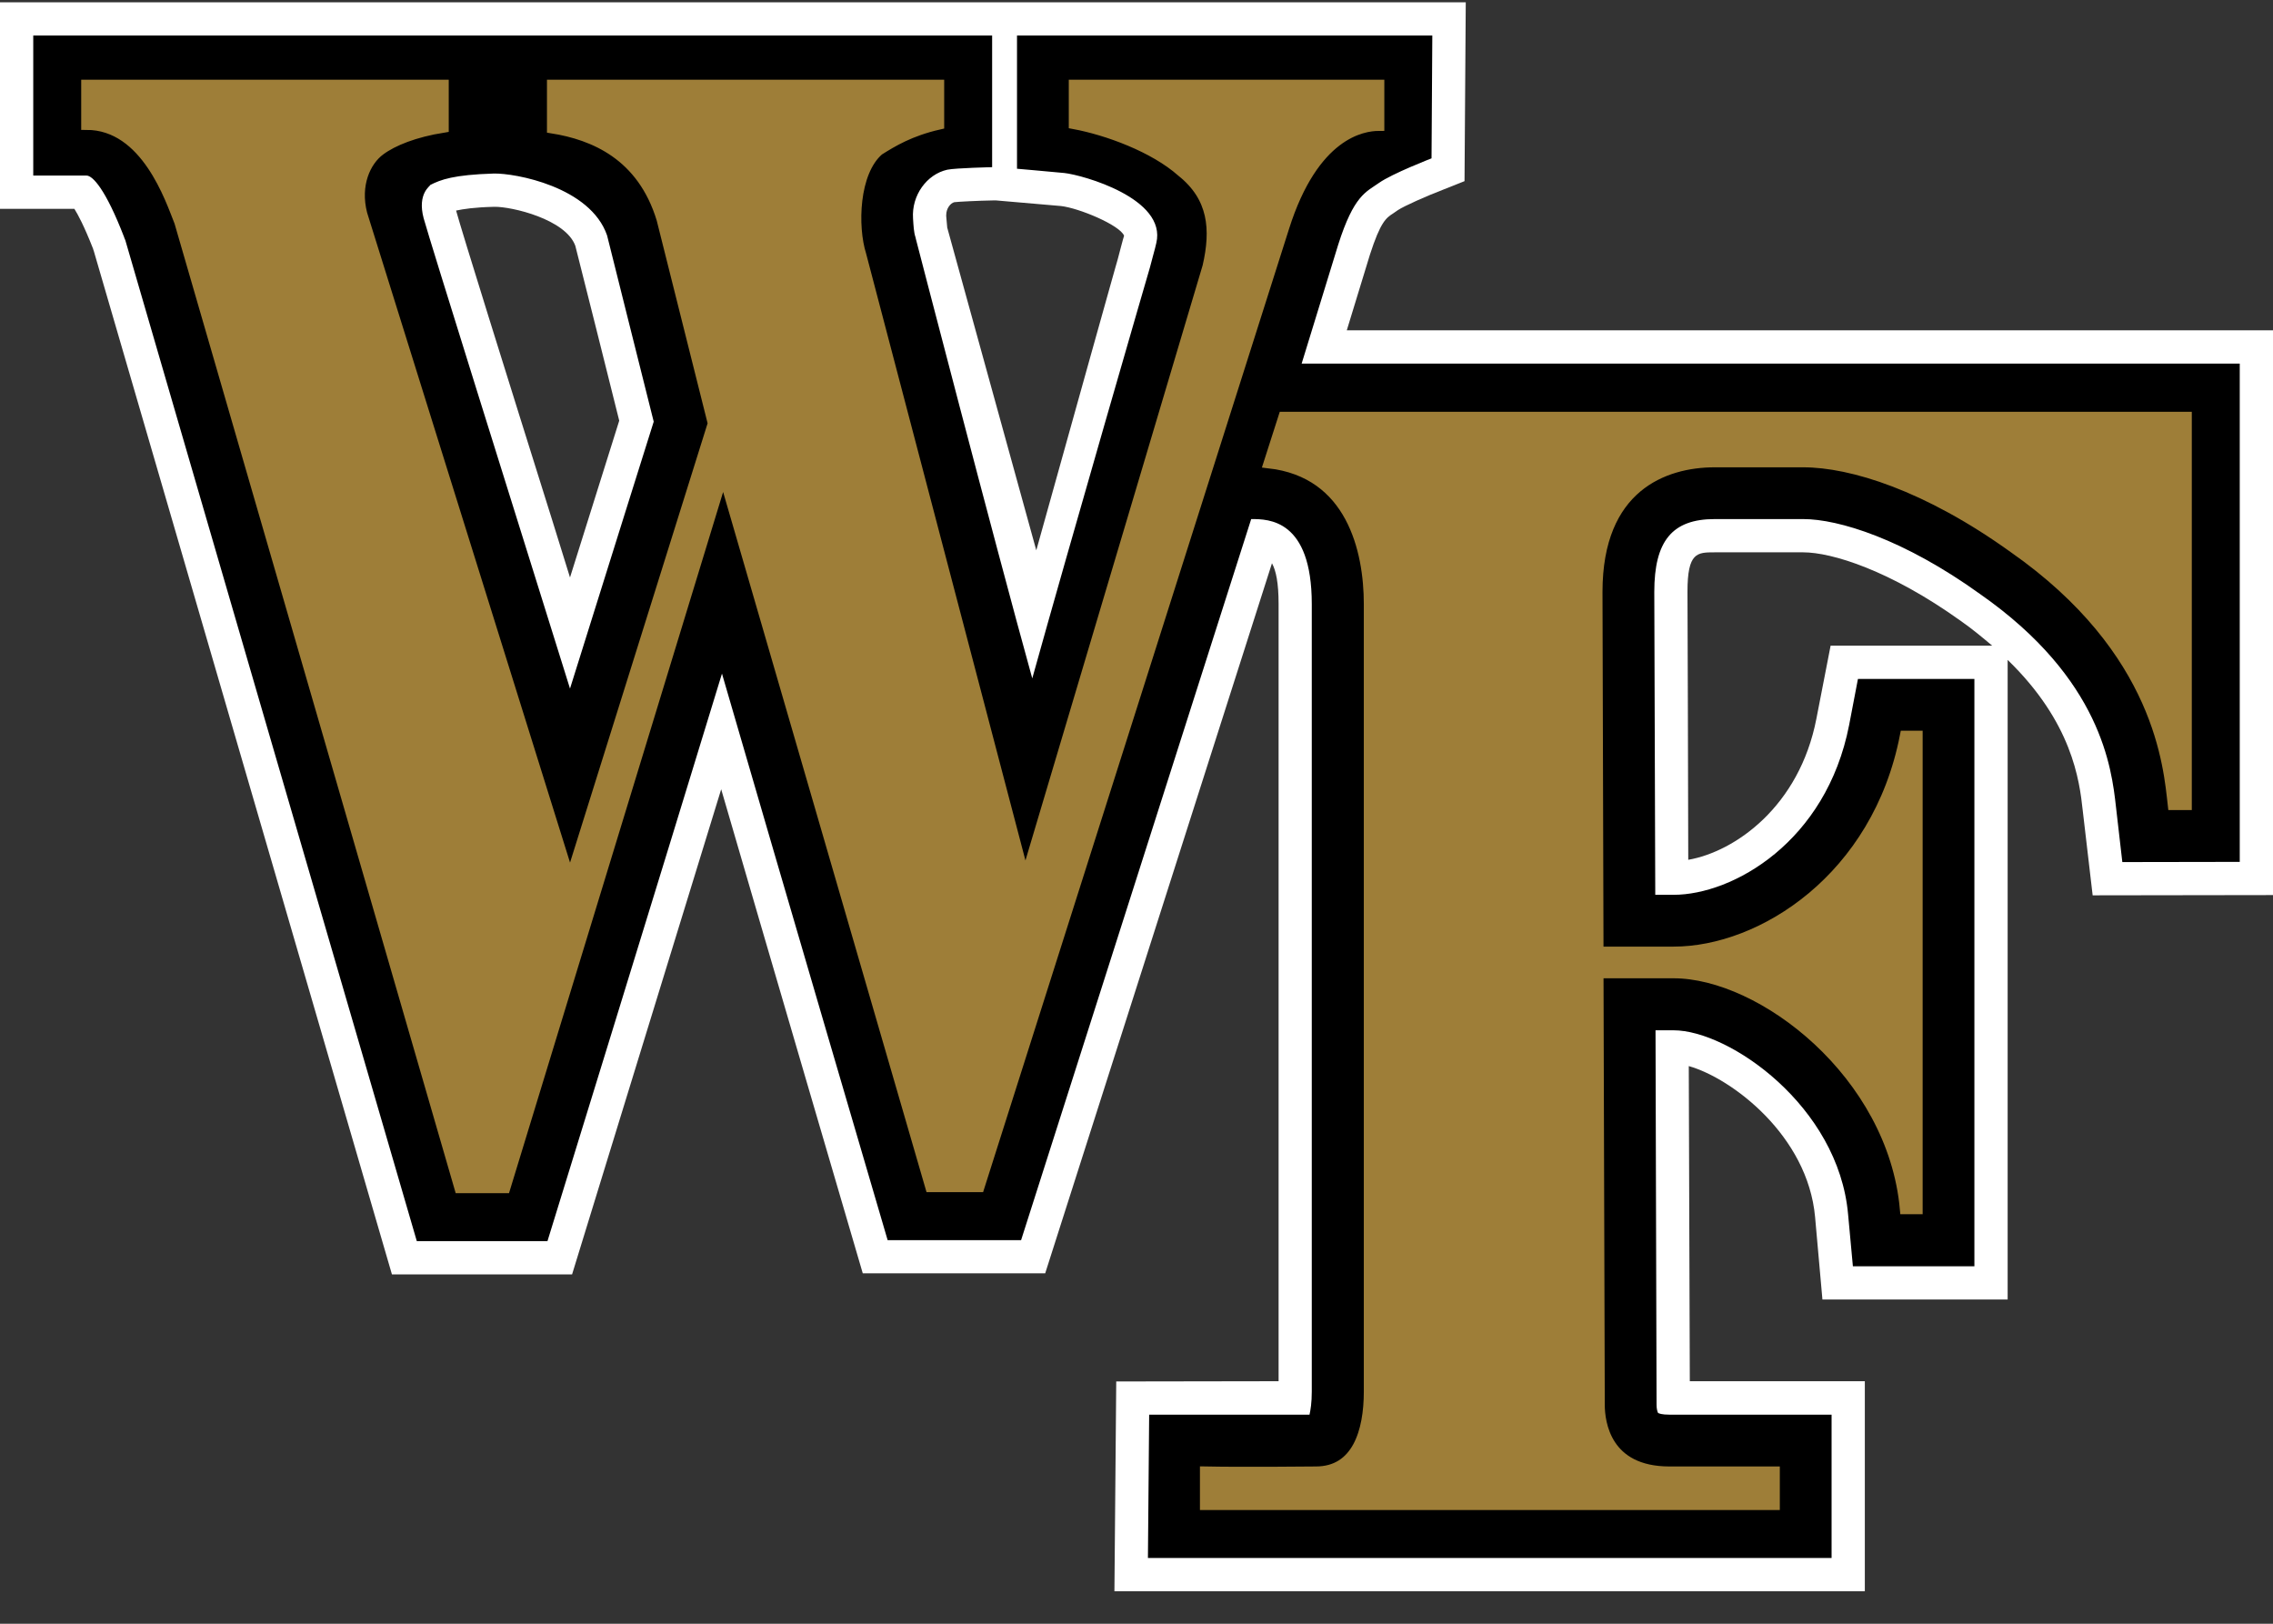 <?xml version="1.0" encoding="UTF-8"?>
<svg xmlns="http://www.w3.org/2000/svg" xmlns:xlink="http://www.w3.org/1999/xlink" width="35pt" height="25pt" viewBox="0 0 35 25" version="1.1">
<rect x="0" y="0" width="35" height="25" fill="#333333" stroke="none"/>
<g id="surface1">
<path style=" stroke:none;fill-rule:nonzero;fill:rgb(100%,100%,100%);fill-opacity:1;" d="M 20.738 5.086 C 20.902 4.547 21.094 3.922 21.094 3.922 C 21.258 3.414 21.344 3.355 21.453 3.285 L 21.527 3.234 C 21.621 3.172 21.961 3.02 22.227 2.918 L 22.551 2.789 L 22.57 0.035 L 0 0.035 L 0 3.215 C 0 3.215 0.918 3.215 1.145 3.215 C 1.199 3.301 1.293 3.473 1.434 3.832 C 1.434 3.832 1.438 3.852 1.445 3.867 C 1.457 3.91 6.035 19.621 6.035 19.621 L 8.809 19.621 C 8.809 19.621 10.441 14.312 11.105 12.152 C 11.734 14.316 13.285 19.605 13.285 19.605 L 16.094 19.605 C 16.094 19.605 19.285 9.617 19.586 8.672 C 19.648 8.785 19.688 8.973 19.688 9.301 C 19.688 9.301 19.688 20.961 19.688 21.266 C 19.07 21.266 17.188 21.27 17.188 21.27 L 17.16 24.5 L 28.715 24.5 L 28.715 21.266 C 28.715 21.266 26.496 21.266 26.02 21.266 C 26.02 20.859 26.008 17.254 26.004 16.414 C 26.668 16.602 27.836 17.484 27.949 18.738 L 28.062 20.008 L 30.914 20.008 C 30.914 20.008 30.914 10.305 30.914 10.16 C 31.906 11.121 32.02 12.012 32.07 12.477 C 32.07 12.48 32.223 13.785 32.223 13.785 L 35 13.781 L 35 5.086 C 35 5.086 21.992 5.086 20.738 5.086 Z M 8.777 8.891 C 8.652 8.484 8.504 8.012 8.504 8.012 C 7.816 5.82 7.109 3.559 7.023 3.242 C 7.133 3.219 7.301 3.191 7.613 3.184 C 7.879 3.18 8.711 3.375 8.859 3.785 C 8.879 3.855 9.473 6.227 9.535 6.477 C 9.5 6.586 9.109 7.832 8.777 8.891 Z M 17.211 3.992 C 17.211 3.984 16.473 6.621 15.957 8.473 C 15.426 6.551 14.594 3.535 14.594 3.535 C 14.594 3.535 14.59 3.516 14.586 3.508 C 14.586 3.508 14.574 3.375 14.574 3.375 L 14.57 3.328 C 14.57 3.324 14.57 3.316 14.57 3.312 C 14.57 3.211 14.633 3.129 14.695 3.113 C 14.762 3.105 15.059 3.09 15.285 3.086 C 15.285 3.086 15.328 3.086 15.34 3.086 C 15.477 3.098 16.336 3.172 16.336 3.172 C 16.613 3.203 17.242 3.465 17.309 3.629 C 17.301 3.645 17.211 3.992 17.211 3.992 Z M 28.188 9.941 L 27.969 11.066 C 27.707 12.418 26.715 13.113 25.996 13.238 C 25.996 12.398 25.984 9.109 25.984 9.109 C 25.984 8.504 26.133 8.504 26.402 8.504 L 27.766 8.504 C 28.207 8.504 29.105 8.781 30.195 9.562 C 30.375 9.688 30.527 9.816 30.676 9.941 C 30.539 9.941 28.188 9.941 28.188 9.941 Z M 28.188 9.941 "/>
<path style=" stroke:none;fill-rule:nonzero;fill:rgb(0%,0%,0%);fill-opacity:1;" d="M 20.043 5.598 L 20.605 3.77 C 20.848 3.004 21.035 2.957 21.234 2.816 C 21.438 2.672 22.043 2.438 22.043 2.438 L 22.055 0.547 L 15.66 0.547 L 15.66 2.598 C 15.66 2.598 16.109 2.637 16.391 2.664 C 16.672 2.695 17.969 3.055 17.805 3.742 C 17.781 3.852 17.75 3.945 17.707 4.117 C 17.691 4.168 16.465 8.395 15.895 10.445 C 15.309 8.332 14.102 3.676 14.102 3.676 L 14.098 3.656 C 14.07 3.578 14.066 3.469 14.059 3.363 C 14.035 3.008 14.27 2.684 14.586 2.613 C 14.719 2.586 15.277 2.574 15.277 2.574 L 15.277 0.547 L 0.512 0.547 L 0.512 2.703 L 1.332 2.703 C 1.426 2.703 1.625 2.91 1.91 3.648 C 1.91 3.648 1.918 3.676 1.93 3.699 C 1.949 3.773 6.418 19.109 6.418 19.109 L 8.43 19.109 C 8.43 19.109 10.164 13.492 11.117 10.371 C 12.023 13.492 13.668 19.094 13.668 19.094 L 15.723 19.094 L 19.266 7.992 L 19.273 7.992 C 19.527 7.992 20.199 7.992 20.199 9.301 L 20.199 21.426 C 20.199 21.598 20.18 21.711 20.164 21.781 C 19.809 21.781 17.695 21.781 17.695 21.781 L 17.676 23.988 L 28.203 23.988 L 28.203 21.781 L 25.707 21.781 C 25.586 21.781 25.543 21.762 25.531 21.754 C 25.52 21.734 25.508 21.688 25.508 21.629 C 25.508 21.629 25.496 17.664 25.492 15.863 C 25.594 15.863 25.77 15.863 25.77 15.863 C 26.625 15.863 28.309 17.031 28.457 18.695 L 28.531 19.496 L 30.402 19.496 L 30.402 10.453 L 28.609 10.453 L 28.473 11.164 C 28.121 12.965 26.68 13.777 25.77 13.777 C 25.77 13.777 25.594 13.777 25.488 13.777 C 25.484 12.535 25.473 9.113 25.473 9.113 C 25.473 8.328 25.75 7.992 26.402 7.992 L 27.766 7.992 C 28.309 7.992 29.309 8.297 30.492 9.148 C 32.359 10.453 32.516 11.832 32.582 12.422 L 32.68 13.273 L 34.488 13.27 L 34.488 5.598 Z M 8.777 10.602 C 7.867 7.688 6.629 3.742 6.523 3.359 C 6.422 2.977 6.629 2.863 6.625 2.848 C 6.785 2.766 6.984 2.691 7.602 2.672 C 7.93 2.664 9.09 2.875 9.348 3.625 C 9.363 3.691 9.965 6.086 10.066 6.492 C 9.98 6.758 9.387 8.66 8.777 10.602 Z M 8.777 10.602 "/>
<path style="fill-rule:nonzero;fill:rgb(61.961%,49.412%,21.961%);fill-opacity:1;stroke-width:1.307;stroke-linecap:butt;stroke-linejoin:miter;stroke:rgb(61.961%,49.412%,21.961%);stroke-opacity:1;stroke-miterlimit:4;" d="M 158.125 51.375 L 156.312 57.031 C 166.5 58.187 168.656 67.781 168.656 74.406 L 168.656 171.406 C 168.656 176.344 167.188 181.281 162.094 181.281 C 162.094 181.281 153.031 181.375 148.469 181.281 L 148.469 185.344 L 218.594 185.344 L 218.594 181.281 L 205.656 181.281 C 197.812 181.281 197.031 175.281 197.031 173.031 L 196.875 119.844 L 206.156 119.844 C 217.094 119.844 233.188 132.281 234.688 148.906 L 236.188 148.906 L 236.188 90.656 L 234.688 90.656 C 231.281 108.125 217.094 117.25 206.156 117.25 L 196.875 117.25 L 196.75 72.906 C 196.75 59.969 204.938 56.906 211.219 56.906 L 222.125 56.906 C 228.125 56.906 237.406 59.812 248.062 67.469 C 266.156 80.125 267.156 94.469 267.688 99.125 L 269.344 99.125 L 269.344 51.375 Z M 158.125 51.375 " transform="matrix(0.125,0,0,0.125,0,0)"/>
<path style="fill-rule:nonzero;fill:rgb(61.961%,49.412%,21.961%);fill-opacity:1;stroke-width:1.307;stroke-linecap:butt;stroke-linejoin:miter;stroke:rgb(61.961%,49.412%,21.961%);stroke-opacity:1;stroke-miterlimit:4;" d="M 132.312 10.469 L 132.312 15.25 C 136.344 16 142.156 18.094 145.594 21.156 C 149.5 24.281 149.844 28.25 148.781 32.844 L 126.281 108.406 L 106.062 31.406 C 104.969 27.937 105.125 21.187 108.25 18.5 C 109.938 17.437 112.094 16.125 115.656 15.312 L 115.656 10.469 L 68.031 10.469 L 68.031 15.781 C 73.125 16.594 79.125 19.062 81.531 27 L 87.844 52.156 L 70.219 108.437 L 44.594 26.375 C 43.656 22.75 45.031 19.812 46.812 18.5 C 48.406 17.312 51.094 16.25 54.625 15.687 L 54.625 10.469 L 10.656 10.469 L 10.656 15.344 C 18.031 15.344 21.031 24.625 22.125 27.344 L 56.625 146.312 L 62.219 146.312 L 89.094 58.312 L 114.625 146.187 L 120.625 146.187 L 158.156 28.031 C 161.812 16.437 167.812 15.469 169.875 15.469 L 169.875 10.469 Z M 132.312 10.469 " transform="matrix(0.125,0,0,0.125,0,0)"/>
</g>
</svg>
